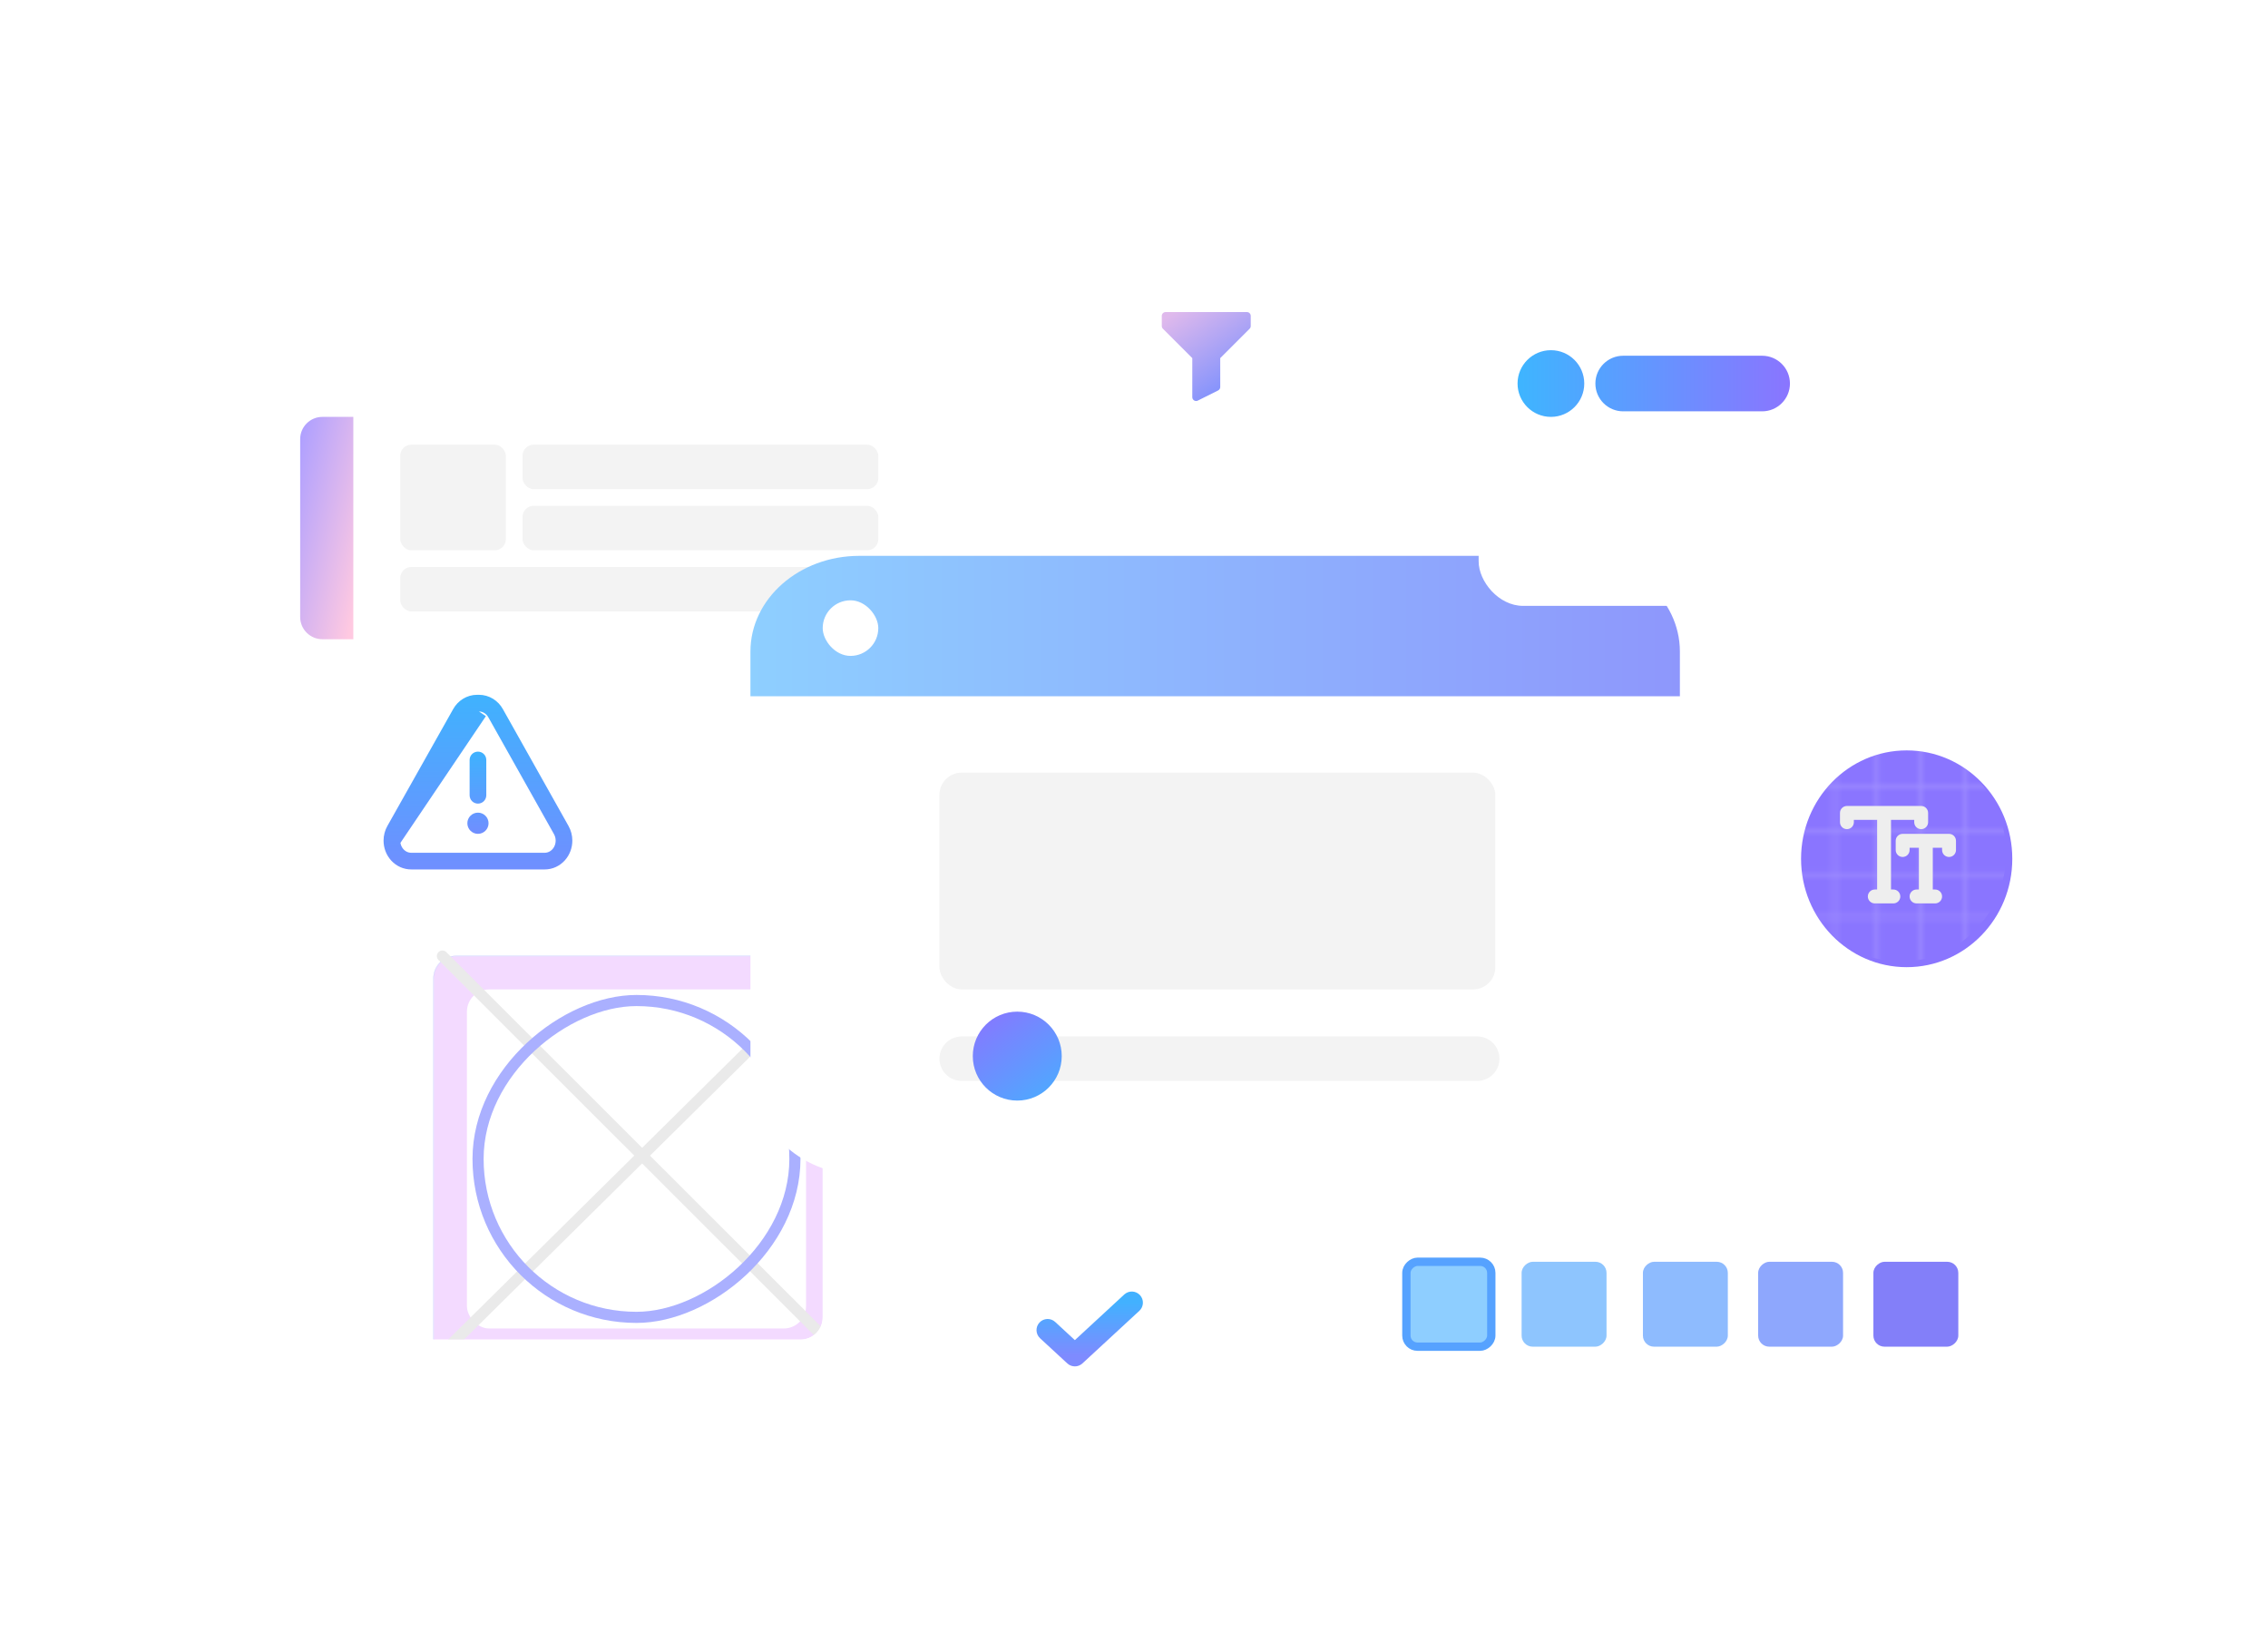 <svg width="408" height="297" viewBox="0 0 408 297" fill="none" xmlns="http://www.w3.org/2000/svg">
<g filter="url(#filter0_dd_1524_23987)">
<path d="M166 111C166 113.209 164.209 115 162 115L58 115C55.791 115 54 113.209 54 111V79C54 76.791 55.791 75 58 75L162 75C164.209 75 166 76.791 166 79V111Z" fill="white"/>
</g>
<path d="M63.56 115H58C55.791 115 54 113.209 54 111L54 79C54 76.791 55.791 75 58 75H63.56L63.56 115Z" fill="url(#paint0_linear_1524_23987)"/>
<rect x="72" y="80" width="19" height="19" rx="2" fill="#F3F3F3"/>
<rect x="94" y="80" width="64" height="8" rx="2" fill="#F3F3F3"/>
<rect x="94" y="91" width="64" height="8" rx="2" fill="#F3F3F3"/>
<rect x="72" y="102" width="86" height="8" rx="2" fill="#F3F3F3"/>
<g filter="url(#filter1_dd_1524_23987)">
<g filter="url(#filter2_dd_1524_23987)">
<rect x="251" y="240.275" width="15.275" height="15.275" rx="2" transform="rotate(-90 251 240.275)" fill="#8ECEFF"/>
<rect x="251" y="240.275" width="15.275" height="15.275" rx="2" transform="rotate(-90 251 240.275)" stroke="#56A2FF" stroke-width="1.5"/>
</g>
<g filter="url(#filter3_dd_1524_23987)">
<rect x="271.73" y="240.275" width="15.275" height="15.275" rx="2" transform="rotate(-90 271.73 240.275)" fill="#8EC5FE"/>
</g>
<g filter="url(#filter4_dd_1524_23987)">
<rect x="293.552" y="240.275" width="15.275" height="15.275" rx="2" transform="rotate(-90 293.552 240.275)" fill="#8EBBFE"/>
</g>
<g filter="url(#filter5_dd_1524_23987)">
<rect x="314.282" y="240.275" width="15.275" height="15.275" rx="2" transform="rotate(-90 314.282 240.275)" fill="#8EA7FD"/>
</g>
<g filter="url(#filter6_dd_1524_23987)">
<rect x="335.013" y="240.275" width="15.275" height="15.275" rx="2" transform="rotate(-90 335.013 240.275)" fill="#837FF9"/>
</g>
</g>
<g filter="url(#filter7_dd_1524_23987)">
<g filter="url(#filter8_dd_1524_23987)">
<path d="M322 152.5C322 141.73 330.507 133 341 133C351.493 133 360 141.73 360 152.5C360 163.27 351.493 172 341 172C330.507 172 322 163.27 322 152.5Z" fill="#8A75FF"/>
</g>
<mask id="mask0_1524_23987" style="mask-type:alpha" maskUnits="userSpaceOnUse" x="321" y="132" width="40" height="40">
<path fill-rule="evenodd" clip-rule="evenodd" d="M352.111 172V164.222H344.833V172H344.333V164.222H337.056V172H336.556V164.222H329.278V172H328.778L328.778 164.222H321V163.722H328.778L328.778 156.444H321V155.944H328.778V148.667H321V148.167H328.778L328.778 140.889H321V140.389H328.778L328.778 132H329.278V140.389H336.556V132H337.056V140.389H344.333V132H344.833V140.389H352.111V132H352.611V140.389H361V140.889H352.611V148.167H361V148.667H352.611L352.611 155.944H361V156.444H352.611V163.722H361V164.222H352.611V172H352.111ZM329.278 140.889L329.278 148.167H336.556L336.556 140.889H329.278ZM329.278 148.667V155.944H336.556V148.667H329.278ZM329.278 156.444L329.278 163.722H336.556L336.556 156.444H329.278ZM344.333 163.722H337.056V156.444H344.333V163.722ZM344.333 155.944H337.056L337.056 148.667H344.333L344.333 155.944ZM344.333 148.167H337.056V140.889H344.333V148.167ZM344.833 140.889V148.167H352.111V140.889H344.833ZM344.833 148.667L344.833 155.944H352.111L352.111 148.667H344.833ZM344.833 156.444V163.722H352.111V156.444H344.833Z" fill="white" fill-opacity="0.2"/>
</mask>
<g mask="url(#mask0_1524_23987)">
<path d="M322.111 152.556C322.111 141.817 330.568 133.111 341 133.111C351.432 133.111 359.889 141.817 359.889 152.556C359.889 163.295 351.432 172 341 172C330.568 172 322.111 163.295 322.111 152.556Z" fill="white"/>
</g>
<path fill-rule="evenodd" clip-rule="evenodd" d="M330 145.25C330 144.56 330.56 144 331.25 144H337.933H344.607C345.298 144 345.857 144.56 345.857 145.25V146.921C345.857 147.611 345.298 148.171 344.607 148.171C343.917 148.171 343.357 147.611 343.357 146.921V146.5H339.183V159.028H339.604C340.294 159.028 340.854 159.587 340.854 160.278C340.854 160.968 340.294 161.528 339.604 161.528H337.96L337.933 161.528L337.906 161.528H336.262C335.572 161.528 335.012 160.968 335.012 160.278C335.012 159.587 335.572 159.028 336.262 159.028H336.683V146.5H332.5V146.921C332.5 147.611 331.94 148.171 331.25 148.171C330.56 148.171 330 147.611 330 146.921V145.25ZM345.447 149.013H349.62C350.31 149.013 350.87 149.572 350.87 150.263V151.925C350.87 152.615 350.31 153.175 349.62 153.175C348.929 153.175 348.37 152.615 348.37 151.925V151.513H346.697V159.028H347.118C347.808 159.028 348.368 159.587 348.368 160.278C348.368 160.968 347.808 161.528 347.118 161.528H345.489C345.475 161.528 345.461 161.529 345.447 161.529C345.433 161.529 345.419 161.528 345.405 161.528H343.776C343.086 161.528 342.526 160.968 342.526 160.278C342.526 159.587 343.086 159.028 343.776 159.028H344.197V151.513H342.525V151.925C342.525 152.615 341.965 153.175 341.275 153.175C340.584 153.175 340.025 152.615 340.025 151.925V150.263C340.025 149.572 340.584 149.013 341.275 149.013H345.447Z" fill="#EEEEEE"/>
</g>
<g filter="url(#filter9_dd_1524_23987)">
<g clip-path="url(#clip0_1524_23987)">
<g filter="url(#filter10_d_1524_23987)">
<rect x="72.98" y="166.98" width="73.04" height="73.04" rx="4.02" fill="white" stroke="#AAB0FF" stroke-width="0.04"/>
<rect opacity="0.2" x="73.06" y="167.06" width="74.88" height="72.88" rx="3.94" fill="#C749FF" stroke="#AAB0FF" stroke-width="0.12"/>
<rect x="79" y="173" width="61" height="61" rx="4" fill="white"/>
<path d="M73.793 239.207L145.768 168.054" stroke="#EAEAEA" stroke-width="2" stroke-linecap="round"/>
<path d="M74.587 167L145.768 238.138" stroke="#EAEAEA" stroke-width="2" stroke-linecap="round"/>
<rect x="138" y="175" width="57" height="57" rx="28.5" transform="rotate(90 138 175)" stroke="#AAB0FF" stroke-width="2"/>
</g>
</g>
</g>
<g filter="url(#filter11_dd_1524_23987)">
<path d="M178 230C178 225.582 181.582 222 186 222H202.176C206.595 222 210.176 225.582 210.176 230V246.176C210.176 250.595 206.595 254.176 202.176 254.176H186C181.582 254.176 178 250.595 178 246.176V230Z" fill="white"/>
<path fill-rule="evenodd" clip-rule="evenodd" d="M204.074 231.998C204.823 232.81 204.773 234.075 203.962 234.824L193.719 244.288C192.953 244.996 191.771 244.996 191.004 244.288L186.106 239.762C185.294 239.012 185.244 237.747 185.994 236.936C186.743 236.124 188.009 236.074 188.82 236.824L192.362 240.096L201.247 231.886C202.059 231.137 203.324 231.187 204.074 231.998Z" fill="url(#paint1_linear_1524_23987)"/>
</g>
<g filter="url(#filter12_dd_1524_23987)">
<path d="M134 118.188C134 107.591 142.775 99 153.6 99H281.653C292.477 99 301.253 107.591 301.253 118.188V191.101C301.253 201.699 292.477 210.289 281.653 210.289H153.6C142.775 210.289 134 201.699 134 191.101V118.188Z" fill="white"/>
<path d="M134 116.221C134 106.71 142.773 99 153.594 99H281.608C292.43 99 301.202 106.71 301.202 116.221V124.257H134V116.221Z" fill="url(#paint2_linear_1524_23987)"/>
<rect x="168" y="138" width="100" height="39" rx="4" fill="#F3F3F3"/>
<path d="M172 189.463H264.743" stroke="#F3F3F3" stroke-width="8" stroke-linecap="round"/>
<circle cx="182" cy="189" r="8" fill="url(#paint3_linear_1524_23987)"/>
</g>
<path d="M70.5 151.228L70.5 151.226C70.501 150.561 70.671 149.901 71.001 149.32C71.002 149.318 71.003 149.317 71.004 149.315L82.831 128.304C82.832 128.303 82.832 128.303 82.832 128.302C83.128 127.774 83.549 127.321 84.072 126.999C84.596 126.676 85.199 126.499 85.821 126.5M70.5 151.228L85.82 128M70.5 151.228C70.5 151.696 70.584 152.162 70.749 152.602C70.914 153.041 71.16 153.449 71.479 153.798C71.799 154.148 72.186 154.434 72.624 154.629C73.059 154.823 73.53 154.923 74.009 154.918H97.987C98.962 154.918 99.86 154.487 100.497 153.78C101.128 153.079 101.46 152.159 101.46 151.228L101.46 151.226C101.459 150.561 101.289 149.901 100.959 149.32L89.155 128.304C89.155 128.304 89.154 128.303 89.154 128.303C88.859 127.775 88.437 127.321 87.915 126.999C87.391 126.676 86.788 126.499 86.165 126.5M70.5 151.228L86.166 128M85.821 126.5C85.822 126.5 85.822 126.5 85.822 126.5L85.82 128M85.821 126.5H85.82V128M85.821 126.5H86.165M85.82 128H86.166M86.165 126.5C86.165 126.5 86.164 126.5 86.164 126.5L86.166 128M86.165 126.5H86.166V128" fill="white" stroke="url(#paint4_linear_1524_23987)" stroke-width="3" stroke-miterlimit="10" stroke-linejoin="round"/>
<path fill-rule="evenodd" clip-rule="evenodd" d="M87.481 136.721C87.481 135.892 86.809 135.221 85.981 135.221C85.152 135.221 84.481 135.892 84.481 136.721V143.075C84.481 143.904 85.152 144.575 85.981 144.575C86.809 144.575 87.481 143.904 87.481 143.075V136.721ZM85.98 150.013C87.033 150.013 87.887 149.159 87.887 148.106C87.887 147.054 87.033 146.2 85.98 146.2C84.927 146.2 84.074 147.054 84.074 148.106C84.074 149.159 84.927 150.013 85.98 150.013Z" fill="url(#paint5_linear_1524_23987)"/>
<g filter="url(#filter13_dd_1524_23987)">
<rect x="265" y="52" width="64" height="56" rx="8" fill="white"/>
<path fill-rule="evenodd" clip-rule="evenodd" d="M278 74C281.314 74 284 71.314 284 68C284 64.686 281.314 62 278 62C274.686 62 272 64.686 272 68C272 71.314 274.686 74 278 74ZM316 73C318.761 73 321 70.761 321 68C321 65.239 318.761 63 316 63H291C288.239 63 286 65.239 286 68C286 70.761 288.239 73 291 73H316Z" fill="url(#paint6_linear_1524_23987)"/>
</g>
<g filter="url(#filter14_dd_1524_23987)">
<path d="M200 62C200 53.163 207.163 46 216 46C224.837 46 232 53.163 232 62C232 70.837 224.837 78 216 78C207.163 78 200 70.837 200 62Z" fill="white"/>
<path fill-rule="evenodd" clip-rule="evenodd" d="M208 55.829C208 55.45 208.307 55.143 208.686 55.143H223.314C223.693 55.143 224 55.45 224 55.829V57.657C224 57.839 223.928 58.013 223.799 58.142L218.514 63.427V68.629C218.514 68.888 218.368 69.126 218.135 69.242L214.478 71.07C214.266 71.177 214.013 71.165 213.811 71.04C213.609 70.915 213.486 70.695 213.486 70.457V63.427L208.201 58.142C208.072 58.013 208 57.839 208 57.657V55.829Z" fill="url(#paint7_linear_1524_23987)"/>
</g>
<rect x="148" y="108" width="10" height="10" rx="5" fill="white"/>
<defs>
<filter id="filter0_dd_1524_23987" x="50" y="71" width="120" height="48" filterUnits="userSpaceOnUse" color-interpolation-filters="sRGB">
<feFlood flood-opacity="0" result="BackgroundImageFix"/>
<feColorMatrix in="SourceAlpha" type="matrix" values="0 0 0 0 0 0 0 0 0 0 0 0 0 0 0 0 0 0 127 0" result="hardAlpha"/>
<feOffset dx="1" dy="1"/>
<feGaussianBlur stdDeviation="1"/>
<feComposite in2="hardAlpha" operator="out"/>
<feColorMatrix type="matrix" values="0 0 0 0 0 0 0 0 0 0.333 0 0 0 0 1 0 0 0 0.15 0"/>
<feBlend mode="normal" in2="BackgroundImageFix" result="effect1_dropShadow_1524_23987"/>
<feColorMatrix in="SourceAlpha" type="matrix" values="0 0 0 0 0 0 0 0 0 0 0 0 0 0 0 0 0 0 127 0" result="hardAlpha"/>
<feOffset/>
<feGaussianBlur stdDeviation="2"/>
<feComposite in2="hardAlpha" operator="out"/>
<feColorMatrix type="matrix" values="0 0 0 0 0.006 0 0 0 0 0.124 0 0 0 0 0.598 0 0 0 0.25 0"/>
<feBlend mode="normal" in2="effect1_dropShadow_1524_23987" result="effect2_dropShadow_1524_23987"/>
<feBlend mode="normal" in="SourceGraphic" in2="effect2_dropShadow_1524_23987" result="shape"/>
</filter>
<filter id="filter1_dd_1524_23987" x="246.25" y="220.25" width="108.038" height="24.775" filterUnits="userSpaceOnUse" color-interpolation-filters="sRGB">
<feFlood flood-opacity="0" result="BackgroundImageFix"/>
<feColorMatrix in="SourceAlpha" type="matrix" values="0 0 0 0 0 0 0 0 0 0 0 0 0 0 0 0 0 0 127 0" result="hardAlpha"/>
<feOffset dx="1" dy="1"/>
<feGaussianBlur stdDeviation="1"/>
<feComposite in2="hardAlpha" operator="out"/>
<feColorMatrix type="matrix" values="0 0 0 0 0 0 0 0 0 0.333 0 0 0 0 1 0 0 0 0.15 0"/>
<feBlend mode="normal" in2="BackgroundImageFix" result="effect1_dropShadow_1524_23987"/>
<feColorMatrix in="SourceAlpha" type="matrix" values="0 0 0 0 0 0 0 0 0 0 0 0 0 0 0 0 0 0 127 0" result="hardAlpha"/>
<feOffset/>
<feGaussianBlur stdDeviation="2"/>
<feComposite in2="hardAlpha" operator="out"/>
<feColorMatrix type="matrix" values="0 0 0 0 0.006 0 0 0 0 0.124 0 0 0 0 0.598 0 0 0 0.25 0"/>
<feBlend mode="normal" in2="effect1_dropShadow_1524_23987" result="effect2_dropShadow_1524_23987"/>
<feBlend mode="normal" in="SourceGraphic" in2="effect2_dropShadow_1524_23987" result="shape"/>
</filter>
<filter id="filter2_dd_1524_23987" x="246.25" y="220.25" width="24.775" height="24.775" filterUnits="userSpaceOnUse" color-interpolation-filters="sRGB">
<feFlood flood-opacity="0" result="BackgroundImageFix"/>
<feColorMatrix in="SourceAlpha" type="matrix" values="0 0 0 0 0 0 0 0 0 0 0 0 0 0 0 0 0 0 127 0" result="hardAlpha"/>
<feOffset dx="1" dy="1"/>
<feGaussianBlur stdDeviation="1"/>
<feComposite in2="hardAlpha" operator="out"/>
<feColorMatrix type="matrix" values="0 0 0 0 0 0 0 0 0 0.545 0 0 0 0 0 0 0 0 0.15 0"/>
<feBlend mode="normal" in2="BackgroundImageFix" result="effect1_dropShadow_1524_23987"/>
<feColorMatrix in="SourceAlpha" type="matrix" values="0 0 0 0 0 0 0 0 0 0 0 0 0 0 0 0 0 0 127 0" result="hardAlpha"/>
<feOffset/>
<feGaussianBlur stdDeviation="2"/>
<feComposite in2="hardAlpha" operator="out"/>
<feColorMatrix type="matrix" values="0 0 0 0 0.592 0 0 0 0 0.278 0 0 0 0 1 0 0 0 0.2 0"/>
<feBlend mode="normal" in2="effect1_dropShadow_1524_23987" result="effect2_dropShadow_1524_23987"/>
<feBlend mode="normal" in="SourceGraphic" in2="effect2_dropShadow_1524_23987" result="shape"/>
</filter>
<filter id="filter3_dd_1524_23987" x="267.73" y="221" width="23.275" height="23.275" filterUnits="userSpaceOnUse" color-interpolation-filters="sRGB">
<feFlood flood-opacity="0" result="BackgroundImageFix"/>
<feColorMatrix in="SourceAlpha" type="matrix" values="0 0 0 0 0 0 0 0 0 0 0 0 0 0 0 0 0 0 127 0" result="hardAlpha"/>
<feOffset dx="1" dy="1"/>
<feGaussianBlur stdDeviation="1"/>
<feComposite in2="hardAlpha" operator="out"/>
<feColorMatrix type="matrix" values="0 0 0 0 0 0 0 0 0 0.545 0 0 0 0 0 0 0 0 0.15 0"/>
<feBlend mode="normal" in2="BackgroundImageFix" result="effect1_dropShadow_1524_23987"/>
<feColorMatrix in="SourceAlpha" type="matrix" values="0 0 0 0 0 0 0 0 0 0 0 0 0 0 0 0 0 0 127 0" result="hardAlpha"/>
<feOffset/>
<feGaussianBlur stdDeviation="2"/>
<feComposite in2="hardAlpha" operator="out"/>
<feColorMatrix type="matrix" values="0 0 0 0 0.592 0 0 0 0 0.278 0 0 0 0 1 0 0 0 0.2 0"/>
<feBlend mode="normal" in2="effect1_dropShadow_1524_23987" result="effect2_dropShadow_1524_23987"/>
<feBlend mode="normal" in="SourceGraphic" in2="effect2_dropShadow_1524_23987" result="shape"/>
</filter>
<filter id="filter4_dd_1524_23987" x="289.552" y="221" width="23.275" height="23.275" filterUnits="userSpaceOnUse" color-interpolation-filters="sRGB">
<feFlood flood-opacity="0" result="BackgroundImageFix"/>
<feColorMatrix in="SourceAlpha" type="matrix" values="0 0 0 0 0 0 0 0 0 0 0 0 0 0 0 0 0 0 127 0" result="hardAlpha"/>
<feOffset dx="1" dy="1"/>
<feGaussianBlur stdDeviation="1"/>
<feComposite in2="hardAlpha" operator="out"/>
<feColorMatrix type="matrix" values="0 0 0 0 0 0 0 0 0 0.545 0 0 0 0 0 0 0 0 0.15 0"/>
<feBlend mode="normal" in2="BackgroundImageFix" result="effect1_dropShadow_1524_23987"/>
<feColorMatrix in="SourceAlpha" type="matrix" values="0 0 0 0 0 0 0 0 0 0 0 0 0 0 0 0 0 0 127 0" result="hardAlpha"/>
<feOffset/>
<feGaussianBlur stdDeviation="2"/>
<feComposite in2="hardAlpha" operator="out"/>
<feColorMatrix type="matrix" values="0 0 0 0 0.592 0 0 0 0 0.278 0 0 0 0 1 0 0 0 0.2 0"/>
<feBlend mode="normal" in2="effect1_dropShadow_1524_23987" result="effect2_dropShadow_1524_23987"/>
<feBlend mode="normal" in="SourceGraphic" in2="effect2_dropShadow_1524_23987" result="shape"/>
</filter>
<filter id="filter5_dd_1524_23987" x="310.282" y="221" width="23.275" height="23.275" filterUnits="userSpaceOnUse" color-interpolation-filters="sRGB">
<feFlood flood-opacity="0" result="BackgroundImageFix"/>
<feColorMatrix in="SourceAlpha" type="matrix" values="0 0 0 0 0 0 0 0 0 0 0 0 0 0 0 0 0 0 127 0" result="hardAlpha"/>
<feOffset dx="1" dy="1"/>
<feGaussianBlur stdDeviation="1"/>
<feComposite in2="hardAlpha" operator="out"/>
<feColorMatrix type="matrix" values="0 0 0 0 0 0 0 0 0 0.545 0 0 0 0 0 0 0 0 0.15 0"/>
<feBlend mode="normal" in2="BackgroundImageFix" result="effect1_dropShadow_1524_23987"/>
<feColorMatrix in="SourceAlpha" type="matrix" values="0 0 0 0 0 0 0 0 0 0 0 0 0 0 0 0 0 0 127 0" result="hardAlpha"/>
<feOffset/>
<feGaussianBlur stdDeviation="2"/>
<feComposite in2="hardAlpha" operator="out"/>
<feColorMatrix type="matrix" values="0 0 0 0 0.592 0 0 0 0 0.278 0 0 0 0 1 0 0 0 0.2 0"/>
<feBlend mode="normal" in2="effect1_dropShadow_1524_23987" result="effect2_dropShadow_1524_23987"/>
<feBlend mode="normal" in="SourceGraphic" in2="effect2_dropShadow_1524_23987" result="shape"/>
</filter>
<filter id="filter6_dd_1524_23987" x="331.013" y="221" width="23.275" height="23.275" filterUnits="userSpaceOnUse" color-interpolation-filters="sRGB">
<feFlood flood-opacity="0" result="BackgroundImageFix"/>
<feColorMatrix in="SourceAlpha" type="matrix" values="0 0 0 0 0 0 0 0 0 0 0 0 0 0 0 0 0 0 127 0" result="hardAlpha"/>
<feOffset dx="1" dy="1"/>
<feGaussianBlur stdDeviation="1"/>
<feComposite in2="hardAlpha" operator="out"/>
<feColorMatrix type="matrix" values="0 0 0 0 0 0 0 0 0 0.545 0 0 0 0 0 0 0 0 0.15 0"/>
<feBlend mode="normal" in2="BackgroundImageFix" result="effect1_dropShadow_1524_23987"/>
<feColorMatrix in="SourceAlpha" type="matrix" values="0 0 0 0 0 0 0 0 0 0 0 0 0 0 0 0 0 0 127 0" result="hardAlpha"/>
<feOffset/>
<feGaussianBlur stdDeviation="2"/>
<feComposite in2="hardAlpha" operator="out"/>
<feColorMatrix type="matrix" values="0 0 0 0 0.592 0 0 0 0 0.278 0 0 0 0 1 0 0 0 0.2 0"/>
<feBlend mode="normal" in2="effect1_dropShadow_1524_23987" result="effect2_dropShadow_1524_23987"/>
<feBlend mode="normal" in="SourceGraphic" in2="effect2_dropShadow_1524_23987" result="shape"/>
</filter>
<filter id="filter7_dd_1524_23987" x="318" y="129" width="46" height="47" filterUnits="userSpaceOnUse" color-interpolation-filters="sRGB">
<feFlood flood-opacity="0" result="BackgroundImageFix"/>
<feColorMatrix in="SourceAlpha" type="matrix" values="0 0 0 0 0 0 0 0 0 0 0 0 0 0 0 0 0 0 127 0" result="hardAlpha"/>
<feOffset dx="1" dy="1"/>
<feGaussianBlur stdDeviation="1"/>
<feComposite in2="hardAlpha" operator="out"/>
<feColorMatrix type="matrix" values="0 0 0 0 0 0 0 0 0 0.333 0 0 0 0 1 0 0 0 0.15 0"/>
<feBlend mode="normal" in2="BackgroundImageFix" result="effect1_dropShadow_1524_23987"/>
<feColorMatrix in="SourceAlpha" type="matrix" values="0 0 0 0 0 0 0 0 0 0 0 0 0 0 0 0 0 0 127 0" result="hardAlpha"/>
<feOffset/>
<feGaussianBlur stdDeviation="2"/>
<feComposite in2="hardAlpha" operator="out"/>
<feColorMatrix type="matrix" values="0 0 0 0 0.006 0 0 0 0 0.124 0 0 0 0 0.598 0 0 0 0.25 0"/>
<feBlend mode="normal" in2="effect1_dropShadow_1524_23987" result="effect2_dropShadow_1524_23987"/>
<feBlend mode="normal" in="SourceGraphic" in2="effect2_dropShadow_1524_23987" result="shape"/>
</filter>
<filter id="filter8_dd_1524_23987" x="318" y="129" width="46" height="47" filterUnits="userSpaceOnUse" color-interpolation-filters="sRGB">
<feFlood flood-opacity="0" result="BackgroundImageFix"/>
<feColorMatrix in="SourceAlpha" type="matrix" values="0 0 0 0 0 0 0 0 0 0 0 0 0 0 0 0 0 0 127 0" result="hardAlpha"/>
<feOffset dx="1" dy="1"/>
<feGaussianBlur stdDeviation="1"/>
<feComposite in2="hardAlpha" operator="out"/>
<feColorMatrix type="matrix" values="0 0 0 0 1 0 0 0 0 0.789 0 0 0 0 0.884 0 0 0 0.25 0"/>
<feBlend mode="normal" in2="BackgroundImageFix" result="effect1_dropShadow_1524_23987"/>
<feColorMatrix in="SourceAlpha" type="matrix" values="0 0 0 0 0 0 0 0 0 0 0 0 0 0 0 0 0 0 127 0" result="hardAlpha"/>
<feOffset/>
<feGaussianBlur stdDeviation="2"/>
<feComposite in2="hardAlpha" operator="out"/>
<feColorMatrix type="matrix" values="0 0 0 0 0.592 0 0 0 0 0.278 0 0 0 0 1 0 0 0 0.2 0"/>
<feBlend mode="normal" in2="effect1_dropShadow_1524_23987" result="effect2_dropShadow_1524_23987"/>
<feBlend mode="normal" in="SourceGraphic" in2="effect2_dropShadow_1524_23987" result="shape"/>
</filter>
<filter id="filter9_dd_1524_23987" x="69" y="163" width="82" height="81" filterUnits="userSpaceOnUse" color-interpolation-filters="sRGB">
<feFlood flood-opacity="0" result="BackgroundImageFix"/>
<feColorMatrix in="SourceAlpha" type="matrix" values="0 0 0 0 0 0 0 0 0 0 0 0 0 0 0 0 0 0 127 0" result="hardAlpha"/>
<feOffset dx="1" dy="1"/>
<feGaussianBlur stdDeviation="1"/>
<feComposite in2="hardAlpha" operator="out"/>
<feColorMatrix type="matrix" values="0 0 0 0 0 0 0 0 0 0.333 0 0 0 0 1 0 0 0 0.15 0"/>
<feBlend mode="normal" in2="BackgroundImageFix" result="effect1_dropShadow_1524_23987"/>
<feColorMatrix in="SourceAlpha" type="matrix" values="0 0 0 0 0 0 0 0 0 0 0 0 0 0 0 0 0 0 127 0" result="hardAlpha"/>
<feOffset/>
<feGaussianBlur stdDeviation="2"/>
<feComposite in2="hardAlpha" operator="out"/>
<feColorMatrix type="matrix" values="0 0 0 0 0.006 0 0 0 0 0.124 0 0 0 0 0.598 0 0 0 0.25 0"/>
<feBlend mode="normal" in2="effect1_dropShadow_1524_23987" result="effect2_dropShadow_1524_23987"/>
<feBlend mode="normal" in="SourceGraphic" in2="effect2_dropShadow_1524_23987" result="shape"/>
</filter>
<filter id="filter10_d_1524_23987" x="68.793" y="162" width="91.207" height="90.207" filterUnits="userSpaceOnUse" color-interpolation-filters="sRGB">
<feFlood flood-opacity="0" result="BackgroundImageFix"/>
<feColorMatrix in="SourceAlpha" type="matrix" values="0 0 0 0 0 0 0 0 0 0 0 0 0 0 0 0 0 0 127 0" result="hardAlpha"/>
<feOffset dx="4" dy="4"/>
<feGaussianBlur stdDeviation="4"/>
<feComposite in2="hardAlpha" operator="out"/>
<feColorMatrix type="matrix" values="0 0 0 0 0.541 0 0 0 0 0.592 0 0 0 0 0.847 0 0 0 0.3 0"/>
<feBlend mode="normal" in2="BackgroundImageFix" result="effect1_dropShadow_1524_23987"/>
<feBlend mode="normal" in="SourceGraphic" in2="effect1_dropShadow_1524_23987" result="shape"/>
</filter>
<filter id="filter11_dd_1524_23987" x="174" y="218" width="40.176" height="40.176" filterUnits="userSpaceOnUse" color-interpolation-filters="sRGB">
<feFlood flood-opacity="0" result="BackgroundImageFix"/>
<feColorMatrix in="SourceAlpha" type="matrix" values="0 0 0 0 0 0 0 0 0 0 0 0 0 0 0 0 0 0 127 0" result="hardAlpha"/>
<feOffset dx="1" dy="1"/>
<feGaussianBlur stdDeviation="1"/>
<feComposite in2="hardAlpha" operator="out"/>
<feColorMatrix type="matrix" values="0 0 0 0 0 0 0 0 0 0.333 0 0 0 0 1 0 0 0 0.15 0"/>
<feBlend mode="normal" in2="BackgroundImageFix" result="effect1_dropShadow_1524_23987"/>
<feColorMatrix in="SourceAlpha" type="matrix" values="0 0 0 0 0 0 0 0 0 0 0 0 0 0 0 0 0 0 127 0" result="hardAlpha"/>
<feOffset/>
<feGaussianBlur stdDeviation="2"/>
<feComposite in2="hardAlpha" operator="out"/>
<feColorMatrix type="matrix" values="0 0 0 0 0.006 0 0 0 0 0.124 0 0 0 0 0.598 0 0 0 0.25 0"/>
<feBlend mode="normal" in2="effect1_dropShadow_1524_23987" result="effect2_dropShadow_1524_23987"/>
<feBlend mode="normal" in="SourceGraphic" in2="effect2_dropShadow_1524_23987" result="shape"/>
</filter>
<filter id="filter12_dd_1524_23987" x="130" y="95" width="175.253" height="119.289" filterUnits="userSpaceOnUse" color-interpolation-filters="sRGB">
<feFlood flood-opacity="0" result="BackgroundImageFix"/>
<feColorMatrix in="SourceAlpha" type="matrix" values="0 0 0 0 0 0 0 0 0 0 0 0 0 0 0 0 0 0 127 0" result="hardAlpha"/>
<feOffset dx="1" dy="1"/>
<feGaussianBlur stdDeviation="1"/>
<feComposite in2="hardAlpha" operator="out"/>
<feColorMatrix type="matrix" values="0 0 0 0 0.376 0 0 0 0 0.438 0 0 0 0 1 0 0 0 0.15 0"/>
<feBlend mode="normal" in2="BackgroundImageFix" result="effect1_dropShadow_1524_23987"/>
<feColorMatrix in="SourceAlpha" type="matrix" values="0 0 0 0 0 0 0 0 0 0 0 0 0 0 0 0 0 0 127 0" result="hardAlpha"/>
<feOffset/>
<feGaussianBlur stdDeviation="2"/>
<feComposite in2="hardAlpha" operator="out"/>
<feColorMatrix type="matrix" values="0 0 0 0 0.255 0 0 0 0 0.702 0 0 0 0 1 0 0 0 0.25 0"/>
<feBlend mode="normal" in2="effect1_dropShadow_1524_23987" result="effect2_dropShadow_1524_23987"/>
<feBlend mode="normal" in="SourceGraphic" in2="effect2_dropShadow_1524_23987" result="shape"/>
</filter>
<filter id="filter13_dd_1524_23987" x="261" y="48" width="72" height="64" filterUnits="userSpaceOnUse" color-interpolation-filters="sRGB">
<feFlood flood-opacity="0" result="BackgroundImageFix"/>
<feColorMatrix in="SourceAlpha" type="matrix" values="0 0 0 0 0 0 0 0 0 0 0 0 0 0 0 0 0 0 127 0" result="hardAlpha"/>
<feOffset dx="1" dy="1"/>
<feGaussianBlur stdDeviation="1"/>
<feComposite in2="hardAlpha" operator="out"/>
<feColorMatrix type="matrix" values="0 0 0 0 0 0 0 0 0 0.333 0 0 0 0 1 0 0 0 0.15 0"/>
<feBlend mode="normal" in2="BackgroundImageFix" result="effect1_dropShadow_1524_23987"/>
<feColorMatrix in="SourceAlpha" type="matrix" values="0 0 0 0 0 0 0 0 0 0 0 0 0 0 0 0 0 0 127 0" result="hardAlpha"/>
<feOffset/>
<feGaussianBlur stdDeviation="2"/>
<feComposite in2="hardAlpha" operator="out"/>
<feColorMatrix type="matrix" values="0 0 0 0 0.006 0 0 0 0 0.124 0 0 0 0 0.598 0 0 0 0.25 0"/>
<feBlend mode="normal" in2="effect1_dropShadow_1524_23987" result="effect2_dropShadow_1524_23987"/>
<feBlend mode="normal" in="SourceGraphic" in2="effect2_dropShadow_1524_23987" result="shape"/>
</filter>
<filter id="filter14_dd_1524_23987" x="196" y="42" width="40" height="40" filterUnits="userSpaceOnUse" color-interpolation-filters="sRGB">
<feFlood flood-opacity="0" result="BackgroundImageFix"/>
<feColorMatrix in="SourceAlpha" type="matrix" values="0 0 0 0 0 0 0 0 0 0 0 0 0 0 0 0 0 0 127 0" result="hardAlpha"/>
<feOffset dx="1" dy="1"/>
<feGaussianBlur stdDeviation="1"/>
<feComposite in2="hardAlpha" operator="out"/>
<feColorMatrix type="matrix" values="0 0 0 0 0 0 0 0 0 0.333 0 0 0 0 1 0 0 0 0.15 0"/>
<feBlend mode="normal" in2="BackgroundImageFix" result="effect1_dropShadow_1524_23987"/>
<feColorMatrix in="SourceAlpha" type="matrix" values="0 0 0 0 0 0 0 0 0 0 0 0 0 0 0 0 0 0 127 0" result="hardAlpha"/>
<feOffset/>
<feGaussianBlur stdDeviation="2"/>
<feComposite in2="hardAlpha" operator="out"/>
<feColorMatrix type="matrix" values="0 0 0 0 0.006 0 0 0 0 0.124 0 0 0 0 0.598 0 0 0 0.25 0"/>
<feBlend mode="normal" in2="effect1_dropShadow_1524_23987" result="effect2_dropShadow_1524_23987"/>
<feBlend mode="normal" in="SourceGraphic" in2="effect2_dropShadow_1524_23987" result="shape"/>
</filter>
<linearGradient id="paint0_linear_1524_23987" x1="54.486" y1="76.525" x2="70.759" y2="80.36" gradientUnits="userSpaceOnUse">
<stop stop-color="#AFA0FF"/>
<stop offset="1" stop-color="#FFC9E1"/>
</linearGradient>
<linearGradient id="paint1_linear_1524_23987" x1="195.034" y1="233.355" x2="195.034" y2="242.819" gradientUnits="userSpaceOnUse">
<stop stop-color="#42B1FF"/>
<stop offset="1" stop-color="#7E8BFF"/>
</linearGradient>
<linearGradient id="paint2_linear_1524_23987" x1="134" y1="111.629" x2="301.202" y2="111.629" gradientUnits="userSpaceOnUse">
<stop stop-color="#8ECFFF"/>
<stop offset="1" stop-color="#8E97FC"/>
</linearGradient>
<linearGradient id="paint3_linear_1524_23987" x1="188.221" y1="197" x2="176.299" y2="181" gradientUnits="userSpaceOnUse">
<stop stop-color="#4CABFF"/>
<stop offset="1" stop-color="#8777FF"/>
</linearGradient>
<linearGradient id="paint4_linear_1524_23987" x1="85.98" y1="124.187" x2="85.98" y2="157.866" gradientUnits="userSpaceOnUse">
<stop stop-color="#3EB3FE"/>
<stop offset="1" stop-color="#728DFF"/>
</linearGradient>
<linearGradient id="paint5_linear_1524_23987" x1="85.98" y1="135.221" x2="85.98" y2="150.013" gradientUnits="userSpaceOnUse">
<stop stop-color="#3EB2FE"/>
<stop offset="1" stop-color="#708EFF"/>
</linearGradient>
<linearGradient id="paint6_linear_1524_23987" x1="321" y1="67.333" x2="272" y2="67.333" gradientUnits="userSpaceOnUse">
<stop stop-color="#8A75FF"/>
<stop offset="1" stop-color="#3EB5FF"/>
</linearGradient>
<linearGradient id="paint7_linear_1524_23987" x1="210.286" y1="55.143" x2="221.143" y2="71.143" gradientUnits="userSpaceOnUse">
<stop stop-color="#DFB9EC"/>
<stop offset="1" stop-color="#748CFF"/>
</linearGradient>
<clipPath id="clip0_1524_23987">
<rect x="73" y="167" width="74" height="73" rx="4" fill="white"/>
</clipPath>
</defs>
</svg>
